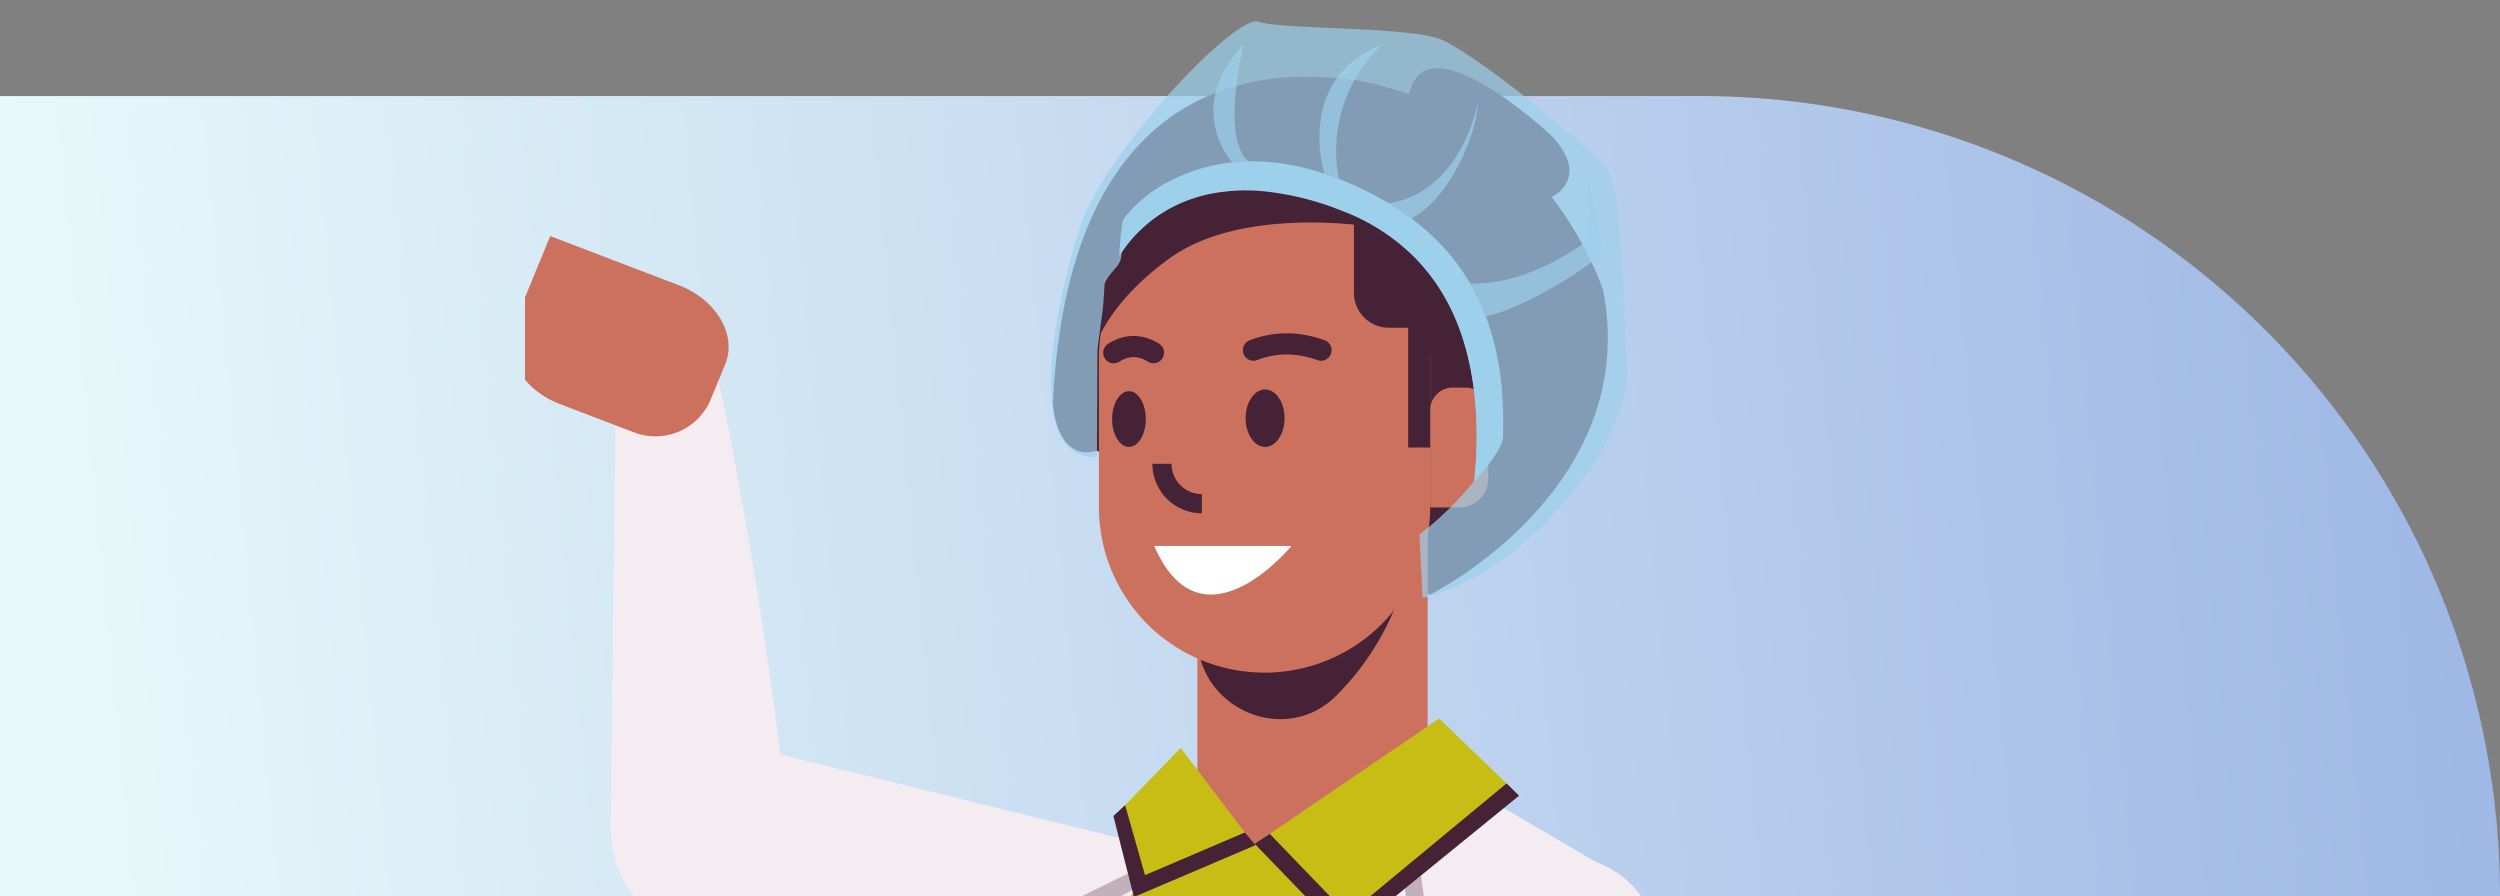 <svg xmlns="http://www.w3.org/2000/svg" xmlns:xlink="http://www.w3.org/1999/xlink" width="400" height="143.368" viewBox="0 0 400 143.368">
  <rect x="0" y="0" width="400" height="143.368" fill="#808080" stroke="none"/>
  <defs>
    <linearGradient id="linear-gradient" x1="0.994" y1="0.696" x2="0.026" y2="0.726" gradientUnits="objectBoundingBox">
      <stop offset="0" stop-color="#9eb7e5"/>
      <stop offset="1" stop-color="#e7f9fa"/>
    </linearGradient>
    <clipPath id="clip-path">
      <rect id="Rectángulo_3500" data-name="Rectángulo 3500" width="231.667" height="143.368" transform="translate(0 13)" fill="none"/>
    </clipPath>
  </defs>
  <g id="Grupo_147294" data-name="Grupo 147294" transform="translate(-5618 9367.368)">
    <g id="Grupo_147195" data-name="Grupo 147195">
      <g id="Grupo_147173" data-name="Grupo 147173" transform="translate(5618 -9351.759)">
        <path id="Rectángulo_5183" data-name="Rectángulo 5183" d="M0,0H272A128,128,0,0,1,400,128v0a0,0,0,0,1,0,0H0a0,0,0,0,1,0,0V0A0,0,0,0,1,0,0Z" transform="translate(0 -0.241)" fill="url(#linear-gradient)"/>
      </g>
      <g id="Grupo_147187" data-name="Grupo 147187" transform="translate(5702 -9380.368)">
        <g id="Grupo_11446" data-name="Grupo 11446" transform="translate(0)" clip-path="url(#clip-path)">
          <path id="Trazado_37649" data-name="Trazado 37649" d="M-207.554-839.27H-331.79a10.55,10.55,0,0,1-10.55-10.55,10.551,10.551,0,0,1,10.55-10.55h124.236A10.551,10.551,0,0,1-197-849.82,10.55,10.55,0,0,1-207.554-839.27Z" transform="translate(189.856 1448.714)" fill="#ded4db" style="mix-blend-mode: multiply;isolation: isolate"/>
          <g id="Grupo_11442" data-name="Grupo 11442" transform="translate(-2.364 23.927)">
            <path id="Trazado_37650" data-name="Trazado 37650" d="M-423.012-1217.718s33.867-16.8,27.677-48.745c0,0-8.538-26-33.544-32.067,0,0-51.188-17.577-54.5,50.133,0,0,.443,9.531,7.047,7.675Z" transform="translate(570.197 1301.923)" fill="#452235"/>
            <g id="Grupo_11416" data-name="Grupo 11416" transform="translate(16.094 46.807)">
              <g id="Grupo_11383" data-name="Grupo 11383" transform="translate(45.745 217.535)">
                <g id="Grupo_11380" data-name="Grupo 11380" transform="translate(0.003)">
                  <g id="Grupo_11379" data-name="Grupo 11379">
                    <path id="Trazado_37651" data-name="Trazado 37651" d="M-434.677-992.007c1.6,12.643,3.39,24.966,5.28,36.791,8,50.009,17.728,91,22.121,108.455,1.4,5.581,2.27,8.757,2.357,9.059v.019h22.209l.449-257.285-41.944,8.162c-.01.01-.01.019-.02.03-.507,1-.993,2-1.471,2.99a128.354,128.354,0,0,0-5.961,14.495C-441.564-1040.225-437.706-1015.824-434.677-992.007Z" transform="translate(438.023 1094.968)" fill="#a34737"/>
                  </g>
                </g>
                <path id="Trazado_37652" data-name="Trazado 37652" d="M-384.074-1088.565V-957h-38.816c-1.893-11.819-3.681-24.143-5.281-36.788-.107-.867-.228-1.734-.334-2.6-2.961-23-6.19-46.672,3.361-74.683a125.949,125.949,0,0,1,5.962-14.5c.467-.987.961-1.988,1.468-2.988Z" transform="translate(431.516 1096.755)" fill="#664f5a"/>
                <g id="Grupo_11382" data-name="Grupo 11382" transform="translate(8.908 257.271)">
                  <g id="Grupo_11381" data-name="Grupo 11381">
                    <path id="Trazado_37653" data-name="Trazado 37653" d="M-438.682-871.981h47.7l-.3-4.969-1-16.865-26.082-.019c-9.534,0-17.527,7.192-19.721,16.884A24.211,24.211,0,0,0-438.682-871.981Z" transform="translate(438.682 893.834)" fill="#452235"/>
                  </g>
                </g>
              </g>
              <path id="Trazado_37654" data-name="Trazado 37654" d="M-445.984-1206.14h0a15.189,15.189,0,0,1,18.377-11.123l81.775,20.111a15.188,15.188,0,0,1,11.122,18.378h0a15.189,15.189,0,0,1-18.377,11.122l-81.775-20.111A15.19,15.19,0,0,1-445.984-1206.14Z" transform="translate(446.526 1278.247)" fill="#f5ecf2"/>
              <g id="Grupo_11384" data-name="Grupo 11384">
                <path id="Trazado_37655" data-name="Trazado 37655" d="M-363.974-1263.286l-16.048-1.751-.861,74.215a14.188,14.188,0,0,0,12.076,14.2h0c9.032,1.361,17.279-6.092,16.26-15.169C-357.325-1234.326-363.974-1263.286-363.974-1263.286Z" transform="translate(380.883 1265.037)" fill="#f5ecf2"/>
              </g>
              <path id="Trazado_37656" data-name="Trazado 37656" d="M-467.759-961.053l60.193,86.871,19.886-14.482s-21.65-54.281-38.378-95.553a24.03,24.03,0,0,0-39.413-7.815h0A24.03,24.03,0,0,0-467.759-961.053Z" transform="translate(533.11 1339.224)" fill="#cc715e"/>
              <g id="Grupo_11385" data-name="Grupo 11385" transform="translate(62.935 218.603)">
                <path id="Trazado_37657" data-name="Trazado 37657" d="M-401.915-994.84c-10.485,18.675-23.983,33.827-29.812,45.9l-31.787-6.509-15.886-3.255,8.124-36.135,20.7-92.17,1.254-5.589.347-1.534,10.578,1.534,38.335,5.561C-379.639-1049.635-388.2-1019.224-401.915-994.84Z" transform="translate(479.4 1094.133)" fill="#664f5a"/>
              </g>
              <path id="Trazado_37658" data-name="Trazado 37658" d="M-384.724-995.175h-91.664c-2.961-23-6.19-46.672,3.361-74.683a125.934,125.934,0,0,1,5.962-14.5c.467-.988.961-1.988,1.468-2.988h32.213l1.254-5.589h10.925l38.335,5.562C-362.449-1049.97-371.013-1019.558-384.724-995.175Z" transform="translate(525.145 1313.071)" fill="#f5ecf2"/>
              <g id="Grupo_11387" data-name="Grupo 11387" transform="translate(59.561 65.588)">
                <g id="Grupo_11386" data-name="Grupo 11386">
                  <path id="Trazado_37659" data-name="Trazado 37659" d="M-482.19-1160.359v113.386l82.714-6.673a86.746,86.746,0,0,1-3.043-14.2c-2.054-14.781-2.48-39.244,9.988-64.408a81.887,81.887,0,0,0,8.784-34.7l-.065-32.024-16.76-9.808-10.473-4.979h-1.937l-34.916.029a106.571,106.571,0,0,0-13.941,12.172C-471.332-1191.767-482.19-1176.958-482.19-1160.359Z" transform="translate(482.19 1213.76)" fill="#f5ecf2"/>
                </g>
              </g>
              <path id="Trazado_37660" data-name="Trazado 37660" d="M-467.891-1129.163l22.839,20.576,1.582-14.2Z" transform="translate(583.185 1302.959)" fill="#452235"/>
              <rect id="Rectángulo_3495" data-name="Rectángulo 3495" width="2.356" height="170.154" transform="translate(68.37 147.743)" fill="#c2b1bb"/>
              <path id="Trazado_37661" data-name="Trazado 37661" d="M-443.935-1143.44h46.8a21.9,21.9,0,0,0,21.9-21.9h0a21.9,21.9,0,0,0-21.9-21.9h-46.8a21.9,21.9,0,0,0-21.9,21.9h0A21.9,21.9,0,0,0-443.935-1143.44Z" transform="translate(512.316 1286.75)" fill="#f5ecf2"/>
              <g id="Grupo_11388" data-name="Grupo 11388" transform="translate(69.3 73.992)">
                <path id="Trazado_37662" data-name="Trazado 37662" d="M-411.94-1159.422l-5.115-21.49,17.828-2.786-3.181-23.492c-.779.961-1.607,1.954-2.456,3.01l2.48,18.365-18.1,2.833,5.334,22.4-43.437,25.673-3.035,4.69Z" transform="translate(461.618 1207.19)" fill="#c2b1bb"/>
              </g>
              <g id="Grupo_11389" data-name="Grupo 11389" transform="translate(55.11 77.767)">
                <path id="Trazado_37663" data-name="Trazado 37663" d="M-430.07-1169.527l21.935-15.922-5.8-8.868,20.092-9.922c-.263.989-.523,2.031-.815,3.112l-16.026,8.578,5.913,9.1-21.92,15.421,12.126,33.362-1.7,4.209Z" transform="translate(430.07 1204.239)" fill="#c2b1bb"/>
              </g>
              <path id="Trazado_37664" data-name="Trazado 37664" d="M-457.924-1127.581s4.288-10.9,16.961-32.036c1.307-2.168,2.7-4.453,4.181-6.832,15.936-25.618,40.482-40.281,40.482-40.281l-28.8,2.132-9.989-2.591s-15.57,17.278-22.838,36.559a48.385,48.385,0,0,0-2.473,9.6C-463.024-1144.271-457.924-1127.581-457.924-1127.581Z" transform="translate(527.391 1281.182)" fill="#c7bd14"/>
              <g id="Grupo_11400" data-name="Grupo 11400" transform="translate(93.827 23.015)">
                <g id="Grupo_11399" data-name="Grupo 11399">
                  <g id="Grupo_11398" data-name="Grupo 11398">
                    <g id="Grupo_11397" data-name="Grupo 11397">
                      <g id="Grupo_11396" data-name="Grupo 11396">
                        <g id="Grupo_11395" data-name="Grupo 11395">
                          <g id="Grupo_11394" data-name="Grupo 11394">
                            <g id="Grupo_11393" data-name="Grupo 11393">
                              <g id="Grupo_11392" data-name="Grupo 11392">
                                <g id="Grupo_11391" data-name="Grupo 11391">
                                  <g id="Grupo_11390" data-name="Grupo 11390">
                                    <path id="Trazado_37665" data-name="Trazado 37665" d="M-460.815-1199.882s-1.108,7.288,12.476,7.288,24.367-7.288,24.367-7.288v-47.162h-36.843Z" transform="translate(460.837 1247.044)" fill="#cc715e"/>
                                  </g>
                                </g>
                              </g>
                            </g>
                          </g>
                        </g>
                      </g>
                    </g>
                  </g>
                </g>
              </g>
              <g id="Grupo_11411" data-name="Grupo 11411" transform="translate(93.848 34.305)">
                <g id="Grupo_11410" data-name="Grupo 11410" transform="translate(0)">
                  <g id="Grupo_11409" data-name="Grupo 11409">
                    <g id="Grupo_11408" data-name="Grupo 11408">
                      <g id="Grupo_11407" data-name="Grupo 11407">
                        <g id="Grupo_11406" data-name="Grupo 11406">
                          <g id="Grupo_11405" data-name="Grupo 11405">
                            <g id="Grupo_11404" data-name="Grupo 11404">
                              <g id="Grupo_11403" data-name="Grupo 11403">
                                <g id="Grupo_11402" data-name="Grupo 11402">
                                  <g id="Grupo_11401" data-name="Grupo 11401">
                                    <path id="Trazado_37666" data-name="Trazado 37666" d="M-458.125-1228.442v-9.775h33.374a42.969,42.969,0,0,1-11.312,19.428C-444.308-1210.829-458.125-1216.983-458.125-1228.442Z" transform="translate(458.125 1238.217)" fill="#452235"/>
                                  </g>
                                </g>
                              </g>
                            </g>
                          </g>
                        </g>
                      </g>
                    </g>
                  </g>
                </g>
              </g>
              <path id="Trazado_37667" data-name="Trazado 37667" d="M-470.112-1089.315h0a15.188,15.188,0,0,0,13.031-17.076l-11.211-83.463a15.189,15.189,0,0,0-17.076-13.031h0a15.189,15.189,0,0,0-13.031,17.076l11.211,83.463A15.189,15.189,0,0,0-470.112-1089.315Z" transform="translate(635.856 1282.345)" fill="#f5ecf2"/>
              <g id="Grupo_11415" data-name="Grupo 11415" transform="translate(114.228 450.559)">
                <g id="Grupo_11414" data-name="Grupo 11414" transform="translate(0)">
                  <g id="Grupo_11413" data-name="Grupo 11413">
                    <g id="Grupo_11412" data-name="Grupo 11412">
                      <path id="Trazado_37668" data-name="Trazado 37668" d="M-474.552-866.689l35.095-25.537-1.821-4.821-5.97-15.743-22.313,16.236a21.6,21.6,0,0,0-7.364,25.446A21.115,21.115,0,0,0-474.552-866.689Z" transform="translate(478.452 912.79)" fill="#452235"/>
                    </g>
                  </g>
                </g>
              </g>
            </g>
            <path id="Trazado_37669" data-name="Trazado 37669" d="M-365.459-1253.773l11.885,4.543a9.568,9.568,0,0,0,12.268-5.3l2.313-5.633c1.907-4.644-1.425-10.318-7.4-12.6L-367-1280.643l-5.86,14.27C-374.767-1261.73-371.435-1256.056-365.459-1253.773Z" transform="translate(373.397 1307.488)" fill="#cc715e"/>
            <g id="Grupo_11430" data-name="Grupo 11430" transform="translate(92.324 1.467)">
              <g id="Grupo_11429" data-name="Grupo 11429">
                <g id="Grupo_11428" data-name="Grupo 11428">
                  <g id="Grupo_11427" data-name="Grupo 11427">
                    <g id="Grupo_11426" data-name="Grupo 11426">
                      <g id="Grupo_11417" data-name="Grupo 11417">
                        <ellipse id="Elipse_843" data-name="Elipse 843" cx="37.161" cy="37.161" rx="37.161" ry="37.161" fill="#452235"/>
                      </g>
                      <g id="Grupo_11420" data-name="Grupo 11420" transform="translate(54.861 49.617)">
                        <g id="Grupo_11419" data-name="Grupo 11419" transform="translate(0)">
                          <g id="Grupo_11418" data-name="Grupo 11418">
                            <path id="Rectángulo_3496" data-name="Rectángulo 3496" d="M3.635,0H5.664A3.635,3.635,0,0,1,9.3,3.635V14.569a4.613,4.613,0,0,1-4.613,4.613H0a0,0,0,0,1,0,0V3.635A3.635,3.635,0,0,1,3.635,0Z" fill="#cc715e"/>
                          </g>
                        </g>
                      </g>
                      <g id="Grupo_11421" data-name="Grupo 11421" transform="translate(1.867 18.41)">
                        <path id="Trazado_37670" data-name="Trazado 37670" d="M-434.651-1286.091h0a26.5,26.5,0,0,1,26.5,26.5v23.819a26.5,26.5,0,0,1-26.5,26.5h0a26.5,26.5,0,0,1-26.5-26.5v-23.819A26.5,26.5,0,0,1-434.651-1286.091Z" transform="translate(461.149 1286.091)" fill="#cc715e"/>
                      </g>
                      <g id="Grupo_11422" data-name="Grupo 11422" transform="translate(24.893 40.941)">
                        <path id="Trazado_37671" data-name="Trazado 37671" d="M-447.126-1264.089a1.678,1.678,0,0,0,.674-.14,13.193,13.193,0,0,1,4.641-.87,14.83,14.83,0,0,1,4.871.889,1.686,1.686,0,0,0,2.2-.941,1.689,1.689,0,0,0-.934-2.2,18.1,18.1,0,0,0-6.133-1.131,16.407,16.407,0,0,0-5.991,1.15,1.688,1.688,0,0,0-.874,2.223A1.686,1.686,0,0,0-447.126-1264.089Z" transform="translate(448.817 1268.476)" fill="#452235"/>
                      </g>
                      <g id="Grupo_11423" data-name="Grupo 11423" transform="translate(2.545 41.355)">
                        <path id="Trazado_37672" data-name="Trazado 37672" d="M-426.175-1263.768a1.668,1.668,0,0,0,.976-.311h0a4.447,4.447,0,0,1,2.205-.7,4.452,4.452,0,0,1,2.218.7,1.7,1.7,0,0,0,2.347-.423,1.682,1.682,0,0,0-.4-2.341,7.761,7.761,0,0,0-4.162-1.317,7.765,7.765,0,0,0-4.161,1.317,1.692,1.692,0,0,0-.4,2.357A1.693,1.693,0,0,0-426.175-1263.768Z" transform="translate(427.867 1268.153)" fill="#452235"/>
                      </g>
                      <g id="Grupo_11424" data-name="Grupo 11424" transform="translate(51.347 27.026)">
                        <rect id="Rectángulo_3497" data-name="Rectángulo 3497" width="3.515" height="32.182" transform="translate(0)" fill="#452235"/>
                      </g>
                      <g id="Grupo_11425" data-name="Grupo 11425" transform="translate(42.67 14.011)">
                        <path id="Rectángulo_3498" data-name="Rectángulo 3498" d="M0,0H9.848a0,0,0,0,1,0,0V26.029a0,0,0,0,1,0,0H5.579A5.579,5.579,0,0,1,0,20.45V0A0,0,0,0,1,0,0Z" transform="translate(0)" fill="#452235"/>
                      </g>
                    </g>
                  </g>
                </g>
              </g>
            </g>
            <path id="Trazado_37673" data-name="Trazado 37673" d="M-408.3-1278.472s-20.409-3.365-32.07,5c-13.36,9.589-13.3,19.2-13.3,19.2s-1.412-28.746,14.413-35.555a52.08,52.08,0,0,1,30.89-2.836Z" transform="translate(545.957 1303.814)" fill="#452235"/>
            <path id="Trazado_37674" data-name="Trazado 37674" d="M-443.806-1241.885h21.962S-436.2-1224.369-443.806-1241.885Z" transform="translate(546.845 1318.306)" fill="#fff"/>
            <g id="Grupo_11431" data-name="Grupo 11431" transform="translate(102.743 63.282)">
              <path id="Trazado_37675" data-name="Trazado 37675" d="M-424.676-1244.238a7.928,7.928,0,0,1-7.919-7.919h3.066a4.858,4.858,0,0,0,4.853,4.853Z" transform="translate(432.595 1252.157)" fill="#452235"/>
            </g>
            <ellipse id="Elipse_844" data-name="Elipse 844" cx="3.116" cy="4.598" rx="3.116" ry="4.598" transform="translate(117.665 51.383)" fill="#452235"/>
            <path id="Trazado_37676" data-name="Trazado 37676" d="M-420.2-1256.783c0,2.462-1.207,4.459-2.7,4.459s-2.694-2-2.694-4.459,1.206-4.458,2.694-4.458S-420.2-1259.246-420.2-1256.783Z" transform="translate(521.896 1312.903)" fill="#452235"/>
            <g id="Grupo_11433" data-name="Grupo 11433" transform="translate(119.145 104.042)">
              <g id="Grupo_11432" data-name="Grupo 11432">
                <path id="Trazado_37677" data-name="Trazado 37677" d="M-471.374-1200.22l13.461,13.938,27.658-22.8-.857-.829-10.787-10.384-28.193,19.2Z" transform="translate(471.374 1220.291)" fill="#c7bd14"/>
              </g>
            </g>
            <g id="Grupo_11436" data-name="Grupo 11436" transform="translate(119.105 114.416)">
              <g id="Grupo_11435" data-name="Grupo 11435" transform="translate(0)">
                <g id="Grupo_11434" data-name="Grupo 11434">
                  <path id="Trazado_37678" data-name="Trazado 37678" d="M-472.273-1202.519l.039.036,13.461,13.938.958.994,27.85-22.657-1.15-1.133-.846-.839-.01.01-25.4,21.021-12.482-12.957Z" transform="translate(472.273 1212.18)" fill="#452235"/>
                </g>
              </g>
            </g>
            <g id="Grupo_11438" data-name="Grupo 11438" transform="translate(97.579 108.744)">
              <g id="Grupo_11437" data-name="Grupo 11437" transform="translate(0)">
                <path id="Trazado_37679" data-name="Trazado 37679" d="M-439.288-1206.716l3.181,13.1,18.463-7.432-.836-.92-.848-1.119-10.261-13.524-8.9,9.161Z" transform="translate(439.288 1216.614)" fill="#c7bd14"/>
              </g>
            </g>
            <g id="Grupo_11441" data-name="Grupo 11441" transform="translate(96.504 117.905)">
              <g id="Grupo_11440" data-name="Grupo 11440" transform="translate(0)">
                <g id="Grupo_11439" data-name="Grupo 11439">
                  <path id="Trazado_37680" data-name="Trazado 37680" d="M-439.308-1207.723l3.286,12.962,19.433-8.289.026-.023-1.71-2.017-15.975,6.828-3.184-11.191Z" transform="translate(439.308 1209.452)" fill="#452235"/>
                </g>
              </g>
            </g>
            <path id="Trazado_37681" data-name="Trazado 37681" d="M-497.391-1142.864l-2.536,13.776,54.752,23.69a15,15,0,0,0,17.945-8.125h0a15.012,15.012,0,0,0-10.664-20.94Z" transform="translate(622.65 1345.942)" fill="#f5ecf2"/>
            <path id="Trazado_37682" data-name="Trazado 37682" d="M-436.066-1127.129l21.915,2.527,2.144-15.276c.7-4.972-3.937-9.643-10.292-10.376l-21.916-2.526-2.142,15.276C-447.055-1132.533-442.422-1127.862-436.066-1127.129Z" transform="translate(540.293 1343.175)" fill="#cc715e"/>
            <path id="Trazado_37683" data-name="Trazado 37683" d="M-455.6-1281.036s6.369-2.91,0-9.774c0,0-21.241-19.93-22.975-5.695Z" transform="translate(622.246 1301.631)" fill="#452235"/>
          </g>
          <g id="Grupo_11445" data-name="Grupo 11445" transform="translate(135.667 313.154)">
            <g id="Grupo_11444" data-name="Grupo 11444" transform="translate(0)">
              <g id="Grupo_11443" data-name="Grupo 11443">
                <rect id="Rectángulo_3499" data-name="Rectángulo 3499" width="22.233" height="2.306" fill="#c2b1bb"/>
              </g>
            </g>
          </g>
          <path id="Trazado_37684" data-name="Trazado 37684" d="M-478.341-1254.757c.015-.7.876-6.617.92-7.3l.23-3.465c.993-2.334,2.739-2.634,2.7-4.949a20.228,20.228,0,0,1,3.679-4.236c.015-.045.043-.091.058-.137a22.23,22.23,0,0,1,7.982-4.493,24.339,24.339,0,0,1,4.825-1.005,27.3,27.3,0,0,1,4.245-.183c.581.015,1.176.046,1.784.106a46.121,46.121,0,0,1,12.808,3.185,32.71,32.71,0,0,1,11.745,7.648,25.9,25.9,0,0,1,2.053,2.377c.495.624.948,1.248,1.387,1.9a34.246,34.246,0,0,1,2.548,4.584v.017a37.691,37.691,0,0,1,2.25,6.564,48.454,48.454,0,0,1,1.273,8.09,61.912,61.912,0,0,1,.043,9.156c-.028.381-.057.762-.084,1.127q-.065.892-.17,1.783v.015q-1.276,1.623-2.746,3.153c-.325.35-.651.686-.991,1.022-.522.532-1.062,1.035-1.613,1.538-.4.381-.82.747-1.23,1.1-.715.61-1.445,1.2-2.181,1.764l.5,10.182c9.217-2.451,18.978-9.048,28.328-22.656a77.562,77.562,0,0,0,3.438-8.029,16.593,16.593,0,0,0,.807-8.2c-.481-4.844-.241-25.929-3.071-29.738s-21.467-18.784-26.647-20.81c-5.193-2.042-25.459-1.523-29.124-2.8-3.666-1.265-24.862,21.09-28.634,33.133-4.38,13.983-8.672,37.08,2.805,36.516" transform="translate(569.933 1323.919)" fill="#9dd0eb" opacity="0.7"/>
          <path id="Trazado_37685" data-name="Trazado 37685" d="M-408.912-1245.854v.015c-.042,1.2-1.372,3.168-2.617,4.723,0,.015-.015.031-.029.046-1.018,1.294-1.966,2.3-1.966,2.3s-.014,0,0-.017v-.075c.07-.595.127-1.188.17-1.8a63.867,63.867,0,0,0,.041-10.283,48.854,48.854,0,0,0-1.273-8,37.725,37.725,0,0,0-2.25-6.567v-.014a34.184,34.184,0,0,0-2.548-4.585c-.439-.655-.892-1.281-1.387-1.9a.711.711,0,0,0-.1-.122,27.887,27.887,0,0,0-1.953-2.255,32.743,32.743,0,0,0-11.745-7.648,46.165,46.165,0,0,0-12.808-3.185c-.567-.06-1.133-.091-1.671-.106h-.114a27.481,27.481,0,0,0-4.245.183,24.462,24.462,0,0,0-4.825,1.005c-.042.016-.072.031-.113.046a22.092,22.092,0,0,0-7.869,4.449c-.014.015-.042.031-.058.045a20.216,20.216,0,0,0-3.679,4.236c-.226.35-.326.564-.34.578a46.987,46.987,0,0,1,.5-5.468,2.639,2.639,0,0,1,.523-.961c0-.015.015-.029.028-.046a21.516,21.516,0,0,1,6.99-5.56h.015c6.184-3.245,16.062-5.3,29.125.487,8.335,3.686,14.774,8.745,18.905,15.8a34.9,34.9,0,0,1,3.327,7.618.334.334,0,0,0,.027.106,2.333,2.333,0,0,1,.1.351,45.369,45.369,0,0,1,1.656,8.881v.061A64.784,64.784,0,0,1-408.912-1245.854Z" transform="translate(565.385 1328.807)" fill="#9dd0eb"/>
          <path id="Trazado_37686" data-name="Trazado 37686" d="M-435.37-1285.742s-7.883-8.578,1.8-18.86c-.581,2.864-3.34,15.021.751,18.708Z" transform="translate(548.54 1324.729)" fill="#9dd0eb" opacity="0.7"/>
          <path id="Trazado_37687" data-name="Trazado 37687" d="M-452.036-1283.107c-.793-.32-1.557-.594-2.307-.838,0,0-4.8-15.082,9.227-20.657A23.405,23.405,0,0,0-452.036-1283.107Z" transform="translate(582.244 1324.729)" fill="#9dd0eb" opacity="0.7"/>
          <path id="Trazado_37688" data-name="Trazado 37688" d="M-452.806-1297.23c-.24,4.662-4.119,14.793-10.614,18.419h-.013a41.01,41.01,0,0,0-3.681-2.468l-.014-.017S-456.584-1281.706-452.806-1297.23Z" transform="translate(605.274 1326.786)" fill="#9dd0eb" opacity="0.7"/>
          <path id="Trazado_37689" data-name="Trazado 37689" d="M-461.592-1277.177a2.764,2.764,0,0,1-.925,2.49c-3.761,3.159-12.659,8.229-17.583,9.212a32.92,32.92,0,0,0-2.5-5.24c1.92.087,8.89-.046,17.531-6a3.571,3.571,0,0,0,1.5-2.812,47.553,47.553,0,0,0-.519-9.486C-463.733-1287.624-462.134-1281.089-461.592-1277.177Z" transform="translate(633.826 1329.08)" fill="#9dd0eb" opacity="0.7"/>
        </g>
      </g>
    </g>
  </g>
</svg>
